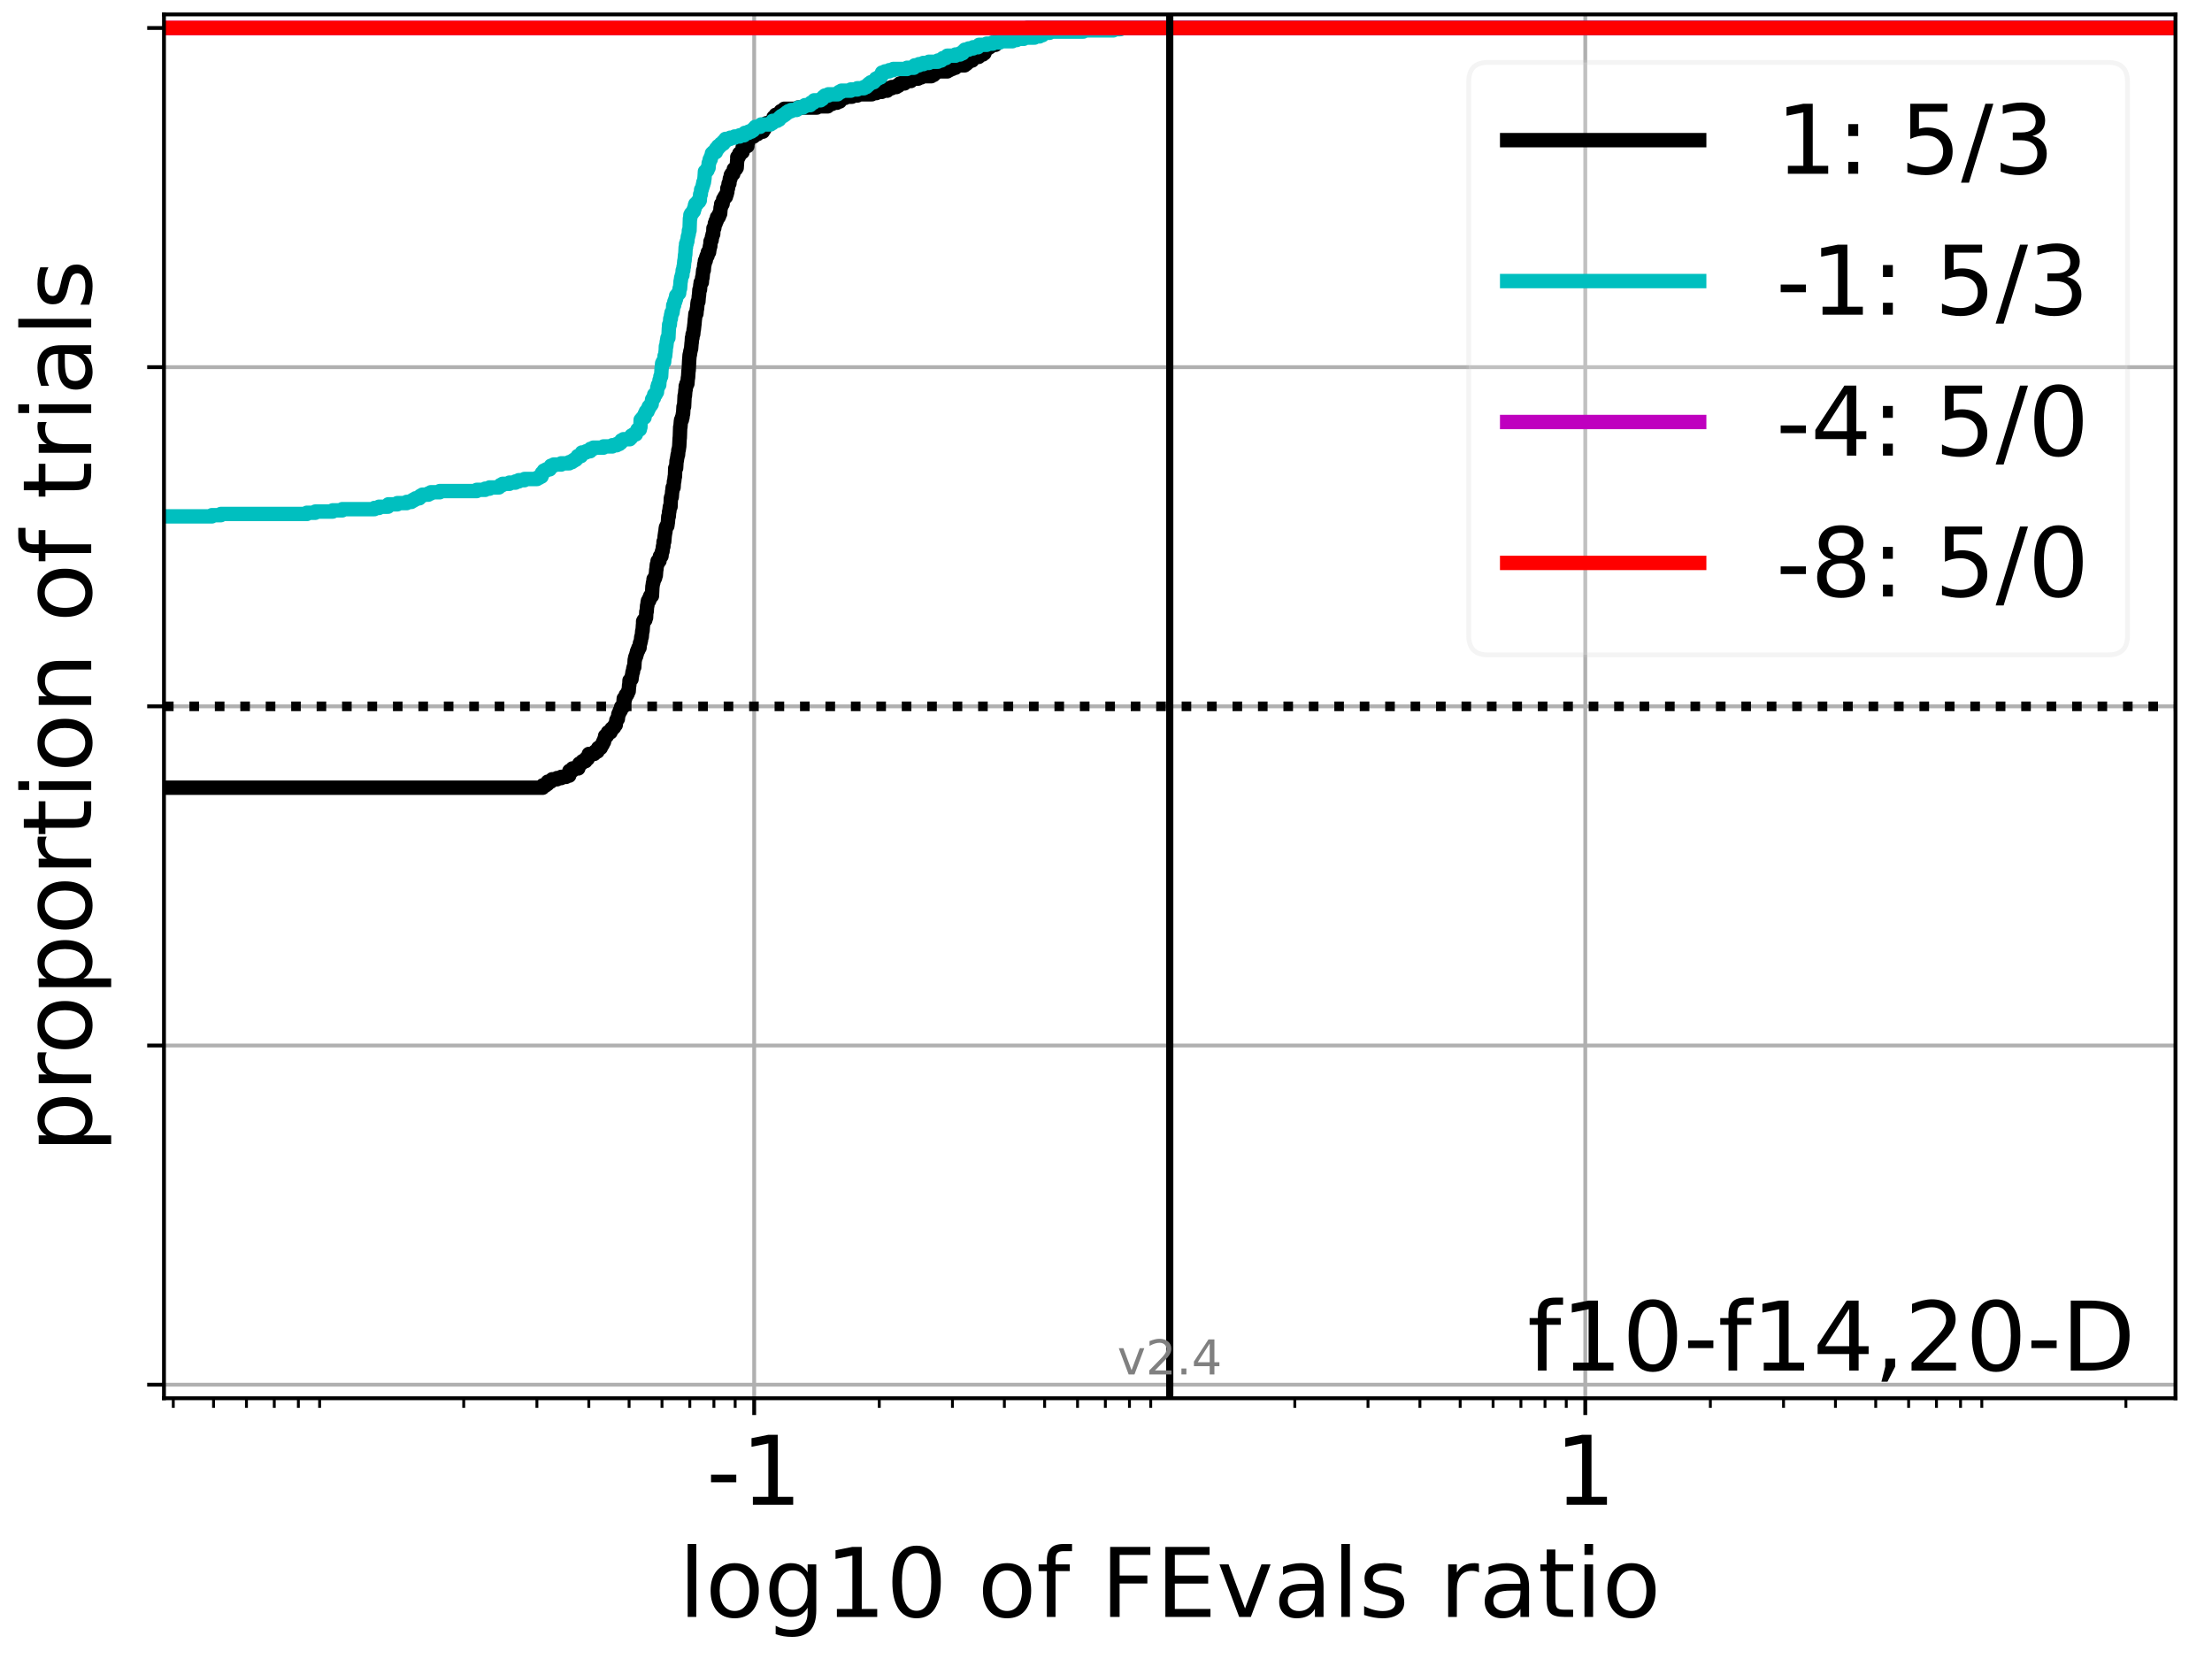 <?xml version="1.0" encoding="utf-8" standalone="no"?>
<!DOCTYPE svg PUBLIC "-//W3C//DTD SVG 1.1//EN"
  "http://www.w3.org/Graphics/SVG/1.1/DTD/svg11.dtd">
<!-- Created with matplotlib (https://matplotlib.org/) -->
<svg height="345.6pt" version="1.1" viewBox="0 0 460.8 345.6" width="460.8pt" xmlns="http://www.w3.org/2000/svg" xmlns:xlink="http://www.w3.org/1999/xlink">
 <defs>
  <style type="text/css">*{stroke-linecap:butt;stroke-linejoin:round;}</style>
 </defs>
 <g id="figure_1">
  <g id="patch_1">
   <path d="M 0 345.6 
L 460.8 345.6 
L 460.8 0 
L 0 0 
z
" style="fill:#ffffff;"/>
  </g>
  <g id="axes_1">
   <g id="patch_2">
    <path d="M 34.16 291.28 
L 453.192 291.28 
L 453.192 3 
L 34.16 3 
z
" style="fill:#ffffff;"/>
   </g>
   <g id="matplotlib.axis_1">
    <g id="xtick_1">
     <g id="line2d_1">
      <path clip-path="url(#p1e4d13de32)" d="M 157.11 291.28 
L 157.11 3 
" style="fill:none;stroke:#b0b0b0;stroke-linecap:square;stroke-width:0.8;"/>
     </g>
     <g id="line2d_2">
      <defs>
       <path d="M 0 0 
L 0 3.5 
" id="m4955004c74" style="stroke:#000000;stroke-width:0.8;"/>
      </defs>
      <g>
       <use style="stroke:#000000;stroke-width:0.8;" x="157.11" xlink:href="#m4955004c74" y="291.28"/>
      </g>
     </g>
     <g id="text_1">
      <!-- -1 -->
      <g transform="translate(147.14 313.477)scale(0.2 -0.2)">
       <defs>
        <path d="M 4.891 31.391 
L 31.203 31.391 
L 31.203 23.391 
L 4.891 23.391 
z
" id="DejaVuSans-45"/>
        <path d="M 12.406 8.297 
L 28.516 8.297 
L 28.516 63.922 
L 10.984 60.406 
L 10.984 69.391 
L 28.422 72.906 
L 38.281 72.906 
L 38.281 8.297 
L 54.391 8.297 
L 54.391 0 
L 12.406 0 
z
" id="DejaVuSans-49"/>
       </defs>
       <use xlink:href="#DejaVuSans-45"/>
       <use x="36.084" xlink:href="#DejaVuSans-49"/>
      </g>
     </g>
    </g>
    <g id="xtick_2">
     <g id="line2d_3">
      <path clip-path="url(#p1e4d13de32)" d="M 330.242 291.28 
L 330.242 3 
" style="fill:none;stroke:#b0b0b0;stroke-linecap:square;stroke-width:0.8;"/>
     </g>
     <g id="line2d_4">
      <g>
       <use style="stroke:#000000;stroke-width:0.8;" x="330.242" xlink:href="#m4955004c74" y="291.28"/>
      </g>
     </g>
     <g id="text_2">
      <!-- 1 -->
      <g transform="translate(323.879 313.477)scale(0.2 -0.2)">
       <use xlink:href="#DejaVuSans-49"/>
      </g>
     </g>
    </g>
    <g id="xtick_3">
     <g id="line2d_5">
      <defs>
       <path d="M 0 0 
L 0 2 
" id="m67c8bf3561" style="stroke:#000000;stroke-width:0.6;"/>
      </defs>
      <g>
       <use style="stroke:#000000;stroke-width:0.6;" x="36.097" xlink:href="#m67c8bf3561" y="291.28"/>
      </g>
     </g>
    </g>
    <g id="xtick_4">
     <g id="line2d_6">
      <g>
       <use style="stroke:#000000;stroke-width:0.6;" x="44.486" xlink:href="#m67c8bf3561" y="291.28"/>
      </g>
     </g>
    </g>
    <g id="xtick_5">
     <g id="line2d_7">
      <g>
       <use style="stroke:#000000;stroke-width:0.6;" x="51.34" xlink:href="#m67c8bf3561" y="291.28"/>
      </g>
     </g>
    </g>
    <g id="xtick_6">
     <g id="line2d_8">
      <g>
       <use style="stroke:#000000;stroke-width:0.6;" x="57.136" xlink:href="#m67c8bf3561" y="291.28"/>
      </g>
     </g>
    </g>
    <g id="xtick_7">
     <g id="line2d_9">
      <g>
       <use style="stroke:#000000;stroke-width:0.6;" x="62.156" xlink:href="#m67c8bf3561" y="291.28"/>
      </g>
     </g>
    </g>
    <g id="xtick_8">
     <g id="line2d_10">
      <g>
       <use style="stroke:#000000;stroke-width:0.6;" x="66.584" xlink:href="#m67c8bf3561" y="291.28"/>
      </g>
     </g>
    </g>
    <g id="xtick_9">
     <g id="line2d_11">
      <g>
       <use style="stroke:#000000;stroke-width:0.6;" x="96.604" xlink:href="#m67c8bf3561" y="291.28"/>
      </g>
     </g>
    </g>
    <g id="xtick_10">
     <g id="line2d_12">
      <g>
       <use style="stroke:#000000;stroke-width:0.6;" x="111.847" xlink:href="#m67c8bf3561" y="291.28"/>
      </g>
     </g>
    </g>
    <g id="xtick_11">
     <g id="line2d_13">
      <g>
       <use style="stroke:#000000;stroke-width:0.6;" x="122.663" xlink:href="#m67c8bf3561" y="291.28"/>
      </g>
     </g>
    </g>
    <g id="xtick_12">
     <g id="line2d_14">
      <g>
       <use style="stroke:#000000;stroke-width:0.6;" x="131.052" xlink:href="#m67c8bf3561" y="291.28"/>
      </g>
     </g>
    </g>
    <g id="xtick_13">
     <g id="line2d_15">
      <g>
       <use style="stroke:#000000;stroke-width:0.6;" x="137.906" xlink:href="#m67c8bf3561" y="291.28"/>
      </g>
     </g>
    </g>
    <g id="xtick_14">
     <g id="line2d_16">
      <g>
       <use style="stroke:#000000;stroke-width:0.6;" x="143.701" xlink:href="#m67c8bf3561" y="291.28"/>
      </g>
     </g>
    </g>
    <g id="xtick_15">
     <g id="line2d_17">
      <g>
       <use style="stroke:#000000;stroke-width:0.6;" x="148.721" xlink:href="#m67c8bf3561" y="291.28"/>
      </g>
     </g>
    </g>
    <g id="xtick_16">
     <g id="line2d_18">
      <g>
       <use style="stroke:#000000;stroke-width:0.6;" x="153.149" xlink:href="#m67c8bf3561" y="291.28"/>
      </g>
     </g>
    </g>
    <g id="xtick_17">
     <g id="line2d_19">
      <g>
       <use style="stroke:#000000;stroke-width:0.6;" x="183.169" xlink:href="#m67c8bf3561" y="291.28"/>
      </g>
     </g>
    </g>
    <g id="xtick_18">
     <g id="line2d_20">
      <g>
       <use style="stroke:#000000;stroke-width:0.6;" x="198.413" xlink:href="#m67c8bf3561" y="291.28"/>
      </g>
     </g>
    </g>
    <g id="xtick_19">
     <g id="line2d_21">
      <g>
       <use style="stroke:#000000;stroke-width:0.6;" x="209.228" xlink:href="#m67c8bf3561" y="291.28"/>
      </g>
     </g>
    </g>
    <g id="xtick_20">
     <g id="line2d_22">
      <g>
       <use style="stroke:#000000;stroke-width:0.6;" x="217.617" xlink:href="#m67c8bf3561" y="291.28"/>
      </g>
     </g>
    </g>
    <g id="xtick_21">
     <g id="line2d_23">
      <g>
       <use style="stroke:#000000;stroke-width:0.6;" x="224.472" xlink:href="#m67c8bf3561" y="291.28"/>
      </g>
     </g>
    </g>
    <g id="xtick_22">
     <g id="line2d_24">
      <g>
       <use style="stroke:#000000;stroke-width:0.6;" x="230.267" xlink:href="#m67c8bf3561" y="291.28"/>
      </g>
     </g>
    </g>
    <g id="xtick_23">
     <g id="line2d_25">
      <g>
       <use style="stroke:#000000;stroke-width:0.6;" x="235.287" xlink:href="#m67c8bf3561" y="291.28"/>
      </g>
     </g>
    </g>
    <g id="xtick_24">
     <g id="line2d_26">
      <g>
       <use style="stroke:#000000;stroke-width:0.6;" x="239.715" xlink:href="#m67c8bf3561" y="291.28"/>
      </g>
     </g>
    </g>
    <g id="xtick_25">
     <g id="line2d_27">
      <g>
       <use style="stroke:#000000;stroke-width:0.6;" x="269.735" xlink:href="#m67c8bf3561" y="291.28"/>
      </g>
     </g>
    </g>
    <g id="xtick_26">
     <g id="line2d_28">
      <g>
       <use style="stroke:#000000;stroke-width:0.6;" x="284.978" xlink:href="#m67c8bf3561" y="291.28"/>
      </g>
     </g>
    </g>
    <g id="xtick_27">
     <g id="line2d_29">
      <g>
       <use style="stroke:#000000;stroke-width:0.6;" x="295.794" xlink:href="#m67c8bf3561" y="291.28"/>
      </g>
     </g>
    </g>
    <g id="xtick_28">
     <g id="line2d_30">
      <g>
       <use style="stroke:#000000;stroke-width:0.6;" x="304.183" xlink:href="#m67c8bf3561" y="291.28"/>
      </g>
     </g>
    </g>
    <g id="xtick_29">
     <g id="line2d_31">
      <g>
       <use style="stroke:#000000;stroke-width:0.6;" x="311.037" xlink:href="#m67c8bf3561" y="291.28"/>
      </g>
     </g>
    </g>
    <g id="xtick_30">
     <g id="line2d_32">
      <g>
       <use style="stroke:#000000;stroke-width:0.6;" x="316.832" xlink:href="#m67c8bf3561" y="291.28"/>
      </g>
     </g>
    </g>
    <g id="xtick_31">
     <g id="line2d_33">
      <g>
       <use style="stroke:#000000;stroke-width:0.6;" x="321.852" xlink:href="#m67c8bf3561" y="291.28"/>
      </g>
     </g>
    </g>
    <g id="xtick_32">
     <g id="line2d_34">
      <g>
       <use style="stroke:#000000;stroke-width:0.6;" x="326.281" xlink:href="#m67c8bf3561" y="291.28"/>
      </g>
     </g>
    </g>
    <g id="xtick_33">
     <g id="line2d_35">
      <g>
       <use style="stroke:#000000;stroke-width:0.6;" x="356.3" xlink:href="#m67c8bf3561" y="291.28"/>
      </g>
     </g>
    </g>
    <g id="xtick_34">
     <g id="line2d_36">
      <g>
       <use style="stroke:#000000;stroke-width:0.6;" x="371.544" xlink:href="#m67c8bf3561" y="291.28"/>
      </g>
     </g>
    </g>
    <g id="xtick_35">
     <g id="line2d_37">
      <g>
       <use style="stroke:#000000;stroke-width:0.6;" x="382.359" xlink:href="#m67c8bf3561" y="291.28"/>
      </g>
     </g>
    </g>
    <g id="xtick_36">
     <g id="line2d_38">
      <g>
       <use style="stroke:#000000;stroke-width:0.6;" x="390.748" xlink:href="#m67c8bf3561" y="291.28"/>
      </g>
     </g>
    </g>
    <g id="xtick_37">
     <g id="line2d_39">
      <g>
       <use style="stroke:#000000;stroke-width:0.6;" x="397.603" xlink:href="#m67c8bf3561" y="291.28"/>
      </g>
     </g>
    </g>
    <g id="xtick_38">
     <g id="line2d_40">
      <g>
       <use style="stroke:#000000;stroke-width:0.6;" x="403.398" xlink:href="#m67c8bf3561" y="291.28"/>
      </g>
     </g>
    </g>
    <g id="xtick_39">
     <g id="line2d_41">
      <g>
       <use style="stroke:#000000;stroke-width:0.6;" x="408.418" xlink:href="#m67c8bf3561" y="291.28"/>
      </g>
     </g>
    </g>
    <g id="xtick_40">
     <g id="line2d_42">
      <g>
       <use style="stroke:#000000;stroke-width:0.6;" x="412.846" xlink:href="#m67c8bf3561" y="291.28"/>
      </g>
     </g>
    </g>
    <g id="xtick_41">
     <g id="line2d_43">
      <g>
       <use style="stroke:#000000;stroke-width:0.6;" x="442.866" xlink:href="#m67c8bf3561" y="291.28"/>
      </g>
     </g>
    </g>
    <g id="text_3">
     <!-- log10 of FEvals ratio -->
     <g transform="translate(141.371 336.833)scale(0.2 -0.2)">
      <defs>
       <path d="M 9.422 75.984 
L 18.406 75.984 
L 18.406 0 
L 9.422 0 
z
" id="DejaVuSans-108"/>
       <path d="M 30.609 48.391 
Q 23.391 48.391 19.188 42.75 
Q 14.984 37.109 14.984 27.297 
Q 14.984 17.484 19.156 11.844 
Q 23.344 6.203 30.609 6.203 
Q 37.797 6.203 41.984 11.859 
Q 46.188 17.531 46.188 27.297 
Q 46.188 37.016 41.984 42.703 
Q 37.797 48.391 30.609 48.391 
z
M 30.609 56 
Q 42.328 56 49.016 48.375 
Q 55.719 40.766 55.719 27.297 
Q 55.719 13.875 49.016 6.219 
Q 42.328 -1.422 30.609 -1.422 
Q 18.844 -1.422 12.172 6.219 
Q 5.516 13.875 5.516 27.297 
Q 5.516 40.766 12.172 48.375 
Q 18.844 56 30.609 56 
z
" id="DejaVuSans-111"/>
       <path d="M 45.406 27.984 
Q 45.406 37.75 41.375 43.109 
Q 37.359 48.484 30.078 48.484 
Q 22.859 48.484 18.828 43.109 
Q 14.797 37.75 14.797 27.984 
Q 14.797 18.266 18.828 12.891 
Q 22.859 7.516 30.078 7.516 
Q 37.359 7.516 41.375 12.891 
Q 45.406 18.266 45.406 27.984 
z
M 54.391 6.781 
Q 54.391 -7.172 48.188 -13.984 
Q 42 -20.797 29.203 -20.797 
Q 24.469 -20.797 20.266 -20.094 
Q 16.062 -19.391 12.109 -17.922 
L 12.109 -9.188 
Q 16.062 -11.328 19.922 -12.344 
Q 23.781 -13.375 27.781 -13.375 
Q 36.625 -13.375 41.016 -8.766 
Q 45.406 -4.156 45.406 5.172 
L 45.406 9.625 
Q 42.625 4.781 38.281 2.391 
Q 33.938 0 27.875 0 
Q 17.828 0 11.672 7.656 
Q 5.516 15.328 5.516 27.984 
Q 5.516 40.672 11.672 48.328 
Q 17.828 56 27.875 56 
Q 33.938 56 38.281 53.609 
Q 42.625 51.219 45.406 46.391 
L 45.406 54.688 
L 54.391 54.688 
z
" id="DejaVuSans-103"/>
       <path d="M 31.781 66.406 
Q 24.172 66.406 20.328 58.906 
Q 16.5 51.422 16.5 36.375 
Q 16.5 21.391 20.328 13.891 
Q 24.172 6.391 31.781 6.391 
Q 39.453 6.391 43.281 13.891 
Q 47.125 21.391 47.125 36.375 
Q 47.125 51.422 43.281 58.906 
Q 39.453 66.406 31.781 66.406 
z
M 31.781 74.219 
Q 44.047 74.219 50.516 64.516 
Q 56.984 54.828 56.984 36.375 
Q 56.984 17.969 50.516 8.266 
Q 44.047 -1.422 31.781 -1.422 
Q 19.531 -1.422 13.062 8.266 
Q 6.594 17.969 6.594 36.375 
Q 6.594 54.828 13.062 64.516 
Q 19.531 74.219 31.781 74.219 
z
" id="DejaVuSans-48"/>
       <path id="DejaVuSans-32"/>
       <path d="M 37.109 75.984 
L 37.109 68.5 
L 28.516 68.5 
Q 23.688 68.5 21.797 66.547 
Q 19.922 64.594 19.922 59.516 
L 19.922 54.688 
L 34.719 54.688 
L 34.719 47.703 
L 19.922 47.703 
L 19.922 0 
L 10.891 0 
L 10.891 47.703 
L 2.297 47.703 
L 2.297 54.688 
L 10.891 54.688 
L 10.891 58.5 
Q 10.891 67.625 15.141 71.797 
Q 19.391 75.984 28.609 75.984 
z
" id="DejaVuSans-102"/>
       <path d="M 9.812 72.906 
L 51.703 72.906 
L 51.703 64.594 
L 19.672 64.594 
L 19.672 43.109 
L 48.578 43.109 
L 48.578 34.812 
L 19.672 34.812 
L 19.672 0 
L 9.812 0 
z
" id="DejaVuSans-70"/>
       <path d="M 9.812 72.906 
L 55.906 72.906 
L 55.906 64.594 
L 19.672 64.594 
L 19.672 43.016 
L 54.391 43.016 
L 54.391 34.719 
L 19.672 34.719 
L 19.672 8.297 
L 56.781 8.297 
L 56.781 0 
L 9.812 0 
z
" id="DejaVuSans-69"/>
       <path d="M 2.984 54.688 
L 12.5 54.688 
L 29.594 8.797 
L 46.688 54.688 
L 56.203 54.688 
L 35.688 0 
L 23.484 0 
z
" id="DejaVuSans-118"/>
       <path d="M 34.281 27.484 
Q 23.391 27.484 19.188 25 
Q 14.984 22.516 14.984 16.5 
Q 14.984 11.719 18.141 8.906 
Q 21.297 6.109 26.703 6.109 
Q 34.188 6.109 38.703 11.406 
Q 43.219 16.703 43.219 25.484 
L 43.219 27.484 
z
M 52.203 31.203 
L 52.203 0 
L 43.219 0 
L 43.219 8.297 
Q 40.141 3.328 35.547 0.953 
Q 30.953 -1.422 24.312 -1.422 
Q 15.922 -1.422 10.953 3.297 
Q 6 8.016 6 15.922 
Q 6 25.141 12.172 29.828 
Q 18.359 34.516 30.609 34.516 
L 43.219 34.516 
L 43.219 35.406 
Q 43.219 41.609 39.141 45 
Q 35.062 48.391 27.688 48.391 
Q 23 48.391 18.547 47.266 
Q 14.109 46.141 10.016 43.891 
L 10.016 52.203 
Q 14.938 54.109 19.578 55.047 
Q 24.219 56 28.609 56 
Q 40.484 56 46.344 49.844 
Q 52.203 43.703 52.203 31.203 
z
" id="DejaVuSans-97"/>
       <path d="M 44.281 53.078 
L 44.281 44.578 
Q 40.484 46.531 36.375 47.5 
Q 32.281 48.484 27.875 48.484 
Q 21.188 48.484 17.844 46.438 
Q 14.5 44.391 14.5 40.281 
Q 14.5 37.156 16.891 35.375 
Q 19.281 33.594 26.516 31.984 
L 29.594 31.297 
Q 39.156 29.25 43.188 25.516 
Q 47.219 21.781 47.219 15.094 
Q 47.219 7.469 41.188 3.016 
Q 35.156 -1.422 24.609 -1.422 
Q 20.219 -1.422 15.453 -0.562 
Q 10.688 0.297 5.422 2 
L 5.422 11.281 
Q 10.406 8.688 15.234 7.391 
Q 20.062 6.109 24.812 6.109 
Q 31.156 6.109 34.562 8.281 
Q 37.984 10.453 37.984 14.406 
Q 37.984 18.062 35.516 20.016 
Q 33.062 21.969 24.703 23.781 
L 21.578 24.516 
Q 13.234 26.266 9.516 29.906 
Q 5.812 33.547 5.812 39.891 
Q 5.812 47.609 11.281 51.797 
Q 16.75 56 26.812 56 
Q 31.781 56 36.172 55.266 
Q 40.578 54.547 44.281 53.078 
z
" id="DejaVuSans-115"/>
       <path d="M 41.109 46.297 
Q 39.594 47.172 37.812 47.578 
Q 36.031 48 33.891 48 
Q 26.266 48 22.188 43.047 
Q 18.109 38.094 18.109 28.812 
L 18.109 0 
L 9.078 0 
L 9.078 54.688 
L 18.109 54.688 
L 18.109 46.188 
Q 20.953 51.172 25.484 53.578 
Q 30.031 56 36.531 56 
Q 37.453 56 38.578 55.875 
Q 39.703 55.766 41.062 55.516 
z
" id="DejaVuSans-114"/>
       <path d="M 18.312 70.219 
L 18.312 54.688 
L 36.812 54.688 
L 36.812 47.703 
L 18.312 47.703 
L 18.312 18.016 
Q 18.312 11.328 20.141 9.422 
Q 21.969 7.516 27.594 7.516 
L 36.812 7.516 
L 36.812 0 
L 27.594 0 
Q 17.188 0 13.234 3.875 
Q 9.281 7.766 9.281 18.016 
L 9.281 47.703 
L 2.688 47.703 
L 2.688 54.688 
L 9.281 54.688 
L 9.281 70.219 
z
" id="DejaVuSans-116"/>
       <path d="M 9.422 54.688 
L 18.406 54.688 
L 18.406 0 
L 9.422 0 
z
M 9.422 75.984 
L 18.406 75.984 
L 18.406 64.594 
L 9.422 64.594 
z
" id="DejaVuSans-105"/>
      </defs>
      <use xlink:href="#DejaVuSans-108"/>
      <use x="27.783" xlink:href="#DejaVuSans-111"/>
      <use x="88.965" xlink:href="#DejaVuSans-103"/>
      <use x="152.441" xlink:href="#DejaVuSans-49"/>
      <use x="216.064" xlink:href="#DejaVuSans-48"/>
      <use x="279.688" xlink:href="#DejaVuSans-32"/>
      <use x="311.475" xlink:href="#DejaVuSans-111"/>
      <use x="372.656" xlink:href="#DejaVuSans-102"/>
      <use x="407.861" xlink:href="#DejaVuSans-32"/>
      <use x="439.648" xlink:href="#DejaVuSans-70"/>
      <use x="497.168" xlink:href="#DejaVuSans-69"/>
      <use x="560.352" xlink:href="#DejaVuSans-118"/>
      <use x="619.531" xlink:href="#DejaVuSans-97"/>
      <use x="680.811" xlink:href="#DejaVuSans-108"/>
      <use x="708.594" xlink:href="#DejaVuSans-115"/>
      <use x="760.693" xlink:href="#DejaVuSans-32"/>
      <use x="792.48" xlink:href="#DejaVuSans-114"/>
      <use x="833.594" xlink:href="#DejaVuSans-97"/>
      <use x="894.873" xlink:href="#DejaVuSans-116"/>
      <use x="934.082" xlink:href="#DejaVuSans-105"/>
      <use x="961.865" xlink:href="#DejaVuSans-111"/>
     </g>
    </g>
   </g>
   <g id="matplotlib.axis_2">
    <g id="ytick_1">
     <g id="line2d_44">
      <path clip-path="url(#p1e4d13de32)" d="M 34.16 288.454 
L 453.192 288.454 
" style="fill:none;stroke:#b0b0b0;stroke-linecap:square;stroke-width:0.8;"/>
     </g>
     <g id="line2d_45">
      <defs>
       <path d="M 0 0 
L -3.5 0 
" id="m7dca3ffd4f" style="stroke:#000000;stroke-width:0.8;"/>
      </defs>
      <g>
       <use style="stroke:#000000;stroke-width:0.8;" x="34.16" xlink:href="#m7dca3ffd4f" y="288.454"/>
      </g>
     </g>
    </g>
    <g id="ytick_2">
     <g id="line2d_46">
      <path clip-path="url(#p1e4d13de32)" d="M 34.16 217.797 
L 453.192 217.797 
" style="fill:none;stroke:#b0b0b0;stroke-linecap:square;stroke-width:0.8;"/>
     </g>
     <g id="line2d_47">
      <g>
       <use style="stroke:#000000;stroke-width:0.8;" x="34.16" xlink:href="#m7dca3ffd4f" y="217.797"/>
      </g>
     </g>
    </g>
    <g id="ytick_3">
     <g id="line2d_48">
      <path clip-path="url(#p1e4d13de32)" d="M 34.16 147.14 
L 453.192 147.14 
" style="fill:none;stroke:#b0b0b0;stroke-linecap:square;stroke-width:0.8;"/>
     </g>
     <g id="line2d_49">
      <g>
       <use style="stroke:#000000;stroke-width:0.8;" x="34.16" xlink:href="#m7dca3ffd4f" y="147.14"/>
      </g>
     </g>
    </g>
    <g id="ytick_4">
     <g id="line2d_50">
      <path clip-path="url(#p1e4d13de32)" d="M 34.16 76.483 
L 453.192 76.483 
" style="fill:none;stroke:#b0b0b0;stroke-linecap:square;stroke-width:0.8;"/>
     </g>
     <g id="line2d_51">
      <g>
       <use style="stroke:#000000;stroke-width:0.8;" x="34.16" xlink:href="#m7dca3ffd4f" y="76.483"/>
      </g>
     </g>
    </g>
    <g id="ytick_5">
     <g id="line2d_52">
      <path clip-path="url(#p1e4d13de32)" d="M 34.16 5.826 
L 453.192 5.826 
" style="fill:none;stroke:#b0b0b0;stroke-linecap:square;stroke-width:0.8;"/>
     </g>
     <g id="line2d_53">
      <g>
       <use style="stroke:#000000;stroke-width:0.8;" x="34.16" xlink:href="#m7dca3ffd4f" y="5.826"/>
      </g>
     </g>
    </g>
    <g id="text_4">
     <!-- proportion of trials -->
     <g transform="translate(19.001 240.146)rotate(-90)scale(0.2 -0.2)">
      <defs>
       <path d="M 18.109 8.203 
L 18.109 -20.797 
L 9.078 -20.797 
L 9.078 54.688 
L 18.109 54.688 
L 18.109 46.391 
Q 20.953 51.266 25.266 53.625 
Q 29.594 56 35.594 56 
Q 45.562 56 51.781 48.094 
Q 58.016 40.188 58.016 27.297 
Q 58.016 14.406 51.781 6.484 
Q 45.562 -1.422 35.594 -1.422 
Q 29.594 -1.422 25.266 0.953 
Q 20.953 3.328 18.109 8.203 
z
M 48.688 27.297 
Q 48.688 37.203 44.609 42.844 
Q 40.531 48.484 33.406 48.484 
Q 26.266 48.484 22.188 42.844 
Q 18.109 37.203 18.109 27.297 
Q 18.109 17.391 22.188 11.75 
Q 26.266 6.109 33.406 6.109 
Q 40.531 6.109 44.609 11.75 
Q 48.688 17.391 48.688 27.297 
z
" id="DejaVuSans-112"/>
       <path d="M 54.891 33.016 
L 54.891 0 
L 45.906 0 
L 45.906 32.719 
Q 45.906 40.484 42.875 44.328 
Q 39.844 48.188 33.797 48.188 
Q 26.516 48.188 22.312 43.547 
Q 18.109 38.922 18.109 30.906 
L 18.109 0 
L 9.078 0 
L 9.078 54.688 
L 18.109 54.688 
L 18.109 46.188 
Q 21.344 51.125 25.703 53.562 
Q 30.078 56 35.797 56 
Q 45.219 56 50.047 50.172 
Q 54.891 44.344 54.891 33.016 
z
" id="DejaVuSans-110"/>
      </defs>
      <use xlink:href="#DejaVuSans-112"/>
      <use x="63.477" xlink:href="#DejaVuSans-114"/>
      <use x="102.34" xlink:href="#DejaVuSans-111"/>
      <use x="163.521" xlink:href="#DejaVuSans-112"/>
      <use x="226.998" xlink:href="#DejaVuSans-111"/>
      <use x="288.18" xlink:href="#DejaVuSans-114"/>
      <use x="329.293" xlink:href="#DejaVuSans-116"/>
      <use x="368.502" xlink:href="#DejaVuSans-105"/>
      <use x="396.285" xlink:href="#DejaVuSans-111"/>
      <use x="457.467" xlink:href="#DejaVuSans-110"/>
      <use x="520.846" xlink:href="#DejaVuSans-32"/>
      <use x="552.633" xlink:href="#DejaVuSans-111"/>
      <use x="613.814" xlink:href="#DejaVuSans-102"/>
      <use x="649.02" xlink:href="#DejaVuSans-32"/>
      <use x="680.807" xlink:href="#DejaVuSans-116"/>
      <use x="720.016" xlink:href="#DejaVuSans-114"/>
      <use x="761.129" xlink:href="#DejaVuSans-105"/>
      <use x="788.912" xlink:href="#DejaVuSans-97"/>
      <use x="850.191" xlink:href="#DejaVuSans-108"/>
      <use x="877.975" xlink:href="#DejaVuSans-115"/>
     </g>
    </g>
   </g>
   <g id="line2d_54">
    <path clip-path="url(#p1e4d13de32)" d="M 34.16 164.098 
L 113.05 164.098 
L 113.081 163.595 
L 113.724 163.595 
L 113.724 163.344 
L 114.063 163.344 
L 114.095 162.842 
L 114.737 162.842 
L 114.737 162.59 
L 115.022 162.59 
L 115.022 162.339 
L 116.036 162.339 
L 116.036 162.088 
L 116.906 162.088 
L 116.906 161.837 
L 117.919 161.837 
L 117.919 161.585 
L 118.58 161.585 
L 118.612 160.581 
L 119.254 160.581 
L 119.254 160.078 
L 120.471 160.078 
L 120.552 159.324 
L 120.68 159.324 
L 120.68 159.073 
L 121.121 159.073 
L 121.121 158.822 
L 121.326 158.822 
L 121.326 158.571 
L 121.969 158.571 
L 122.001 158.068 
L 122.436 158.068 
L 122.436 157.566 
L 122.643 157.566 
L 122.661 157.063 
L 123.781 157.063 
L 123.781 156.812 
L 123.942 156.812 
L 123.942 156.561 
L 124.476 156.561 
L 124.508 156.058 
L 124.612 156.058 
L 124.612 155.807 
L 125.15 155.807 
L 125.208 155.305 
L 125.417 155.305 
L 125.417 155.054 
L 125.566 155.054 
L 125.632 154.551 
L 125.825 154.551 
L 125.858 154.049 
L 125.962 154.049 
L 126.063 153.295 
L 126.449 153.295 
L 126.449 153.044 
L 126.579 153.044 
L 126.637 152.541 
L 127.198 152.541 
L 127.264 152.039 
L 127.398 152.039 
L 127.398 151.788 
L 127.693 151.788 
L 127.693 151.536 
L 127.935 151.536 
L 127.935 151.285 
L 128.062 151.285 
L 128.062 151.034 
L 128.271 151.034 
L 128.361 150.28 
L 128.393 150.28 
L 128.393 150.029 
L 128.519 150.029 
L 128.519 149.778 
L 128.707 149.778 
L 128.813 148.773 
L 128.917 148.773 
L 128.917 148.522 
L 129.036 148.522 
L 129.121 148.019 
L 129.318 148.019 
L 129.399 147.266 
L 129.819 147.266 
L 129.92 145.758 
L 129.939 145.758 
L 129.939 145.507 
L 130.251 145.507 
L 130.334 145.005 
L 130.369 145.005 
L 130.369 144.753 
L 130.623 144.753 
L 130.623 144.502 
L 130.752 144.502 
L 130.833 144 
L 130.968 144 
L 131.049 142.744 
L 131.096 142.744 
L 131.144 141.739 
L 131.372 141.739 
L 131.372 141.487 
L 131.556 141.487 
L 131.636 140.734 
L 131.668 140.734 
L 131.767 139.98 
L 131.848 139.98 
L 131.936 139.226 
L 132.001 139.226 
L 132.001 138.975 
L 132.131 138.975 
L 132.218 137.468 
L 132.267 137.468 
L 132.317 136.965 
L 132.407 136.965 
L 132.407 136.714 
L 132.523 136.714 
L 132.571 136.212 
L 132.668 136.212 
L 132.7 135.709 
L 132.805 135.709 
L 132.805 135.458 
L 132.973 135.458 
L 132.993 134.956 
L 133.223 134.956 
L 133.315 133.951 
L 133.396 133.951 
L 133.495 133.448 
L 133.514 133.448 
L 133.585 132.695 
L 133.681 132.695 
L 133.789 131.438 
L 133.857 131.438 
L 133.941 130.182 
L 133.973 130.182 
L 133.973 129.429 
L 134.103 129.429 
L 134.103 129.177 
L 134.427 129.177 
L 134.485 128.675 
L 134.588 128.675 
L 134.643 127.419 
L 134.714 127.419 
L 134.802 126.163 
L 134.855 126.163 
L 134.921 125.409 
L 134.978 125.409 
L 134.978 125.158 
L 135.23 125.158 
L 135.238 124.655 
L 135.441 124.655 
L 135.444 124.153 
L 135.809 124.153 
L 135.914 122.143 
L 135.935 122.143 
L 136.032 121.389 
L 136.099 121.389 
L 136.153 120.636 
L 136.354 120.636 
L 136.354 120.385 
L 136.472 120.385 
L 136.539 119.882 
L 136.613 119.882 
L 136.712 118.626 
L 136.745 118.626 
L 136.828 117.621 
L 136.939 117.621 
L 136.992 116.867 
L 137.375 116.867 
L 137.479 115.863 
L 137.798 115.863 
L 137.899 114.858 
L 138.012 114.858 
L 138.102 113.853 
L 138.198 113.853 
L 138.23 112.848 
L 138.367 112.848 
L 138.473 111.592 
L 138.479 111.592 
L 138.589 110.838 
L 138.614 110.838 
L 138.683 110.084 
L 138.73 110.084 
L 138.73 109.833 
L 138.848 109.833 
L 138.848 109.582 
L 139.016 109.582 
L 139.123 108.828 
L 139.133 108.828 
L 139.222 107.572 
L 139.319 107.572 
L 139.388 106.567 
L 139.434 106.567 
L 139.542 105.562 
L 139.686 105.562 
L 139.751 103.804 
L 139.807 103.804 
L 139.807 103.553 
L 139.936 103.553 
L 140.031 102.296 
L 140.064 102.296 
L 140.127 101.543 
L 140.318 101.543 
L 140.394 100.287 
L 140.452 100.287 
L 140.556 99.282 
L 140.606 99.282 
L 140.663 97.523 
L 140.849 97.523 
L 140.936 96.016 
L 140.983 96.016 
L 141.084 95.262 
L 141.111 95.262 
L 141.155 94.76 
L 141.248 94.76 
L 141.322 93.755 
L 141.381 93.755 
L 141.491 93.001 
L 141.496 93.001 
L 141.587 91.243 
L 141.614 91.243 
L 141.692 88.982 
L 141.742 88.982 
L 141.843 87.725 
L 141.882 87.725 
L 141.882 87.474 
L 142.049 87.474 
L 142.067 86.972 
L 142.17 86.972 
L 142.248 86.218 
L 142.301 86.218 
L 142.388 84.711 
L 142.508 84.711 
L 142.617 82.45 
L 142.683 82.45 
L 142.787 81.194 
L 142.833 81.194 
L 142.849 80.44 
L 142.989 80.44 
L 143.005 79.937 
L 143.196 79.937 
L 143.296 78.681 
L 143.337 78.681 
L 143.43 77.174 
L 143.469 77.174 
L 143.576 74.913 
L 143.581 74.913 
L 143.658 73.908 
L 143.716 73.908 
L 143.816 73.154 
L 143.841 73.154 
L 143.945 72.652 
L 143.97 72.652 
L 144.071 71.396 
L 144.094 71.396 
L 144.151 70.391 
L 144.243 70.391 
L 144.282 69.637 
L 144.408 69.637 
L 144.504 68.632 
L 144.54 68.632 
L 144.647 67.627 
L 144.658 67.627 
L 144.764 66.371 
L 144.783 66.371 
L 144.867 65.366 
L 145.071 65.366 
L 145.16 64.362 
L 145.201 64.362 
L 145.308 63.105 
L 145.353 63.105 
L 145.353 62.854 
L 145.484 62.854 
L 145.581 61.598 
L 145.613 61.598 
L 145.702 60.342 
L 145.82 60.342 
L 145.893 59.337 
L 145.935 59.337 
L 145.965 58.835 
L 146.204 58.835 
L 146.27 57.83 
L 146.348 57.83 
L 146.457 56.574 
L 146.481 56.574 
L 146.481 56.322 
L 146.606 56.322 
L 146.712 55.066 
L 146.774 55.066 
L 146.848 54.313 
L 147.017 54.313 
L 147.124 53.559 
L 147.216 53.559 
L 147.216 53.308 
L 147.387 53.308 
L 147.453 52.554 
L 147.709 52.554 
L 147.799 51.8 
L 147.834 51.8 
L 147.883 51.298 
L 147.968 51.298 
L 148.013 50.293 
L 148.127 50.293 
L 148.127 50.042 
L 148.24 50.042 
L 148.326 49.288 
L 148.384 49.288 
L 148.456 48.786 
L 148.574 48.786 
L 148.625 47.53 
L 148.799 47.53 
L 148.905 46.776 
L 148.924 46.776 
L 148.924 46.525 
L 149.095 46.525 
L 149.101 46.022 
L 149.298 46.022 
L 149.364 45.269 
L 149.704 45.269 
L 149.704 45.017 
L 149.818 45.017 
L 149.819 44.515 
L 150.023 44.515 
L 150.108 43.259 
L 150.183 43.259 
L 150.233 42.505 
L 150.523 42.505 
L 150.621 41.751 
L 150.651 41.751 
L 150.651 41.5 
L 150.833 41.5 
L 150.934 40.998 
L 151.221 40.998 
L 151.252 40.495 
L 151.385 40.495 
L 151.451 39.993 
L 151.514 39.993 
L 151.514 39.239 
L 151.652 39.239 
L 151.749 38.485 
L 151.781 38.485 
L 151.781 38.234 
L 151.946 38.234 
L 152.036 37.229 
L 152.168 37.229 
L 152.236 36.476 
L 152.381 36.476 
L 152.381 36.224 
L 152.748 36.224 
L 152.766 35.722 
L 152.87 35.722 
L 152.873 35.22 
L 153.308 35.22 
L 153.308 34.968 
L 153.463 34.968 
L 153.559 33.461 
L 153.592 33.461 
L 153.592 32.707 
L 153.877 32.707 
L 153.877 32.456 
L 154.002 32.456 
L 154.012 31.954 
L 154.363 31.954 
L 154.363 31.702 
L 154.68 31.702 
L 154.712 30.697 
L 154.819 30.697 
L 154.819 30.446 
L 155.688 30.446 
L 155.688 29.693 
L 155.813 29.693 
L 155.822 28.688 
L 156.14 28.688 
L 156.14 28.436 
L 157.005 28.436 
L 157.005 28.185 
L 157.293 28.185 
L 157.293 27.934 
L 157.814 27.934 
L 157.879 27.432 
L 158.917 27.432 
L 158.917 27.18 
L 159.069 27.18 
L 159.069 26.929 
L 159.242 26.929 
L 159.338 26.427 
L 159.37 26.427 
L 159.37 26.175 
L 159.591 26.175 
L 159.641 25.673 
L 160.459 25.673 
L 160.459 25.422 
L 161.004 25.422 
L 161.114 24.668 
L 161.147 24.668 
L 161.147 24.417 
L 161.467 24.417 
L 161.467 24.166 
L 161.592 24.166 
L 161.592 23.914 
L 162.235 23.914 
L 162.235 23.663 
L 162.547 23.663 
L 162.628 23.161 
L 163.243 23.161 
L 163.243 22.91 
L 163.368 22.91 
L 163.368 22.658 
L 166.222 22.658 
L 166.222 22.407 
L 170.168 22.407 
L 170.168 22.156 
L 172.428 22.156 
L 172.428 21.905 
L 172.663 21.905 
L 172.663 21.653 
L 173.35 21.653 
L 173.35 21.402 
L 174.34 21.402 
L 174.34 21.151 
L 174.942 21.151 
L 175.022 20.649 
L 175.062 20.649 
L 175.062 20.397 
L 176.063 20.397 
L 176.063 20.146 
L 177.472 20.146 
L 177.472 19.895 
L 178.616 19.895 
L 178.616 19.644 
L 181.613 19.644 
L 181.613 19.392 
L 182.563 19.392 
L 182.563 19.141 
L 183.688 19.141 
L 183.688 18.89 
L 184.822 18.89 
L 184.822 18.639 
L 185.057 18.639 
L 185.057 18.387 
L 185.745 18.387 
L 185.745 18.136 
L 186.735 18.136 
L 186.735 17.885 
L 187.18 17.885 
L 187.18 17.634 
L 187.457 17.634 
L 187.457 17.383 
L 188.425 17.383 
L 188.457 16.88 
L 189.757 16.88 
L 189.866 16.378 
L 191.279 16.378 
L 191.279 16.126 
L 191.917 16.126 
L 191.917 15.875 
L 194.007 15.875 
L 194.007 15.624 
L 194.494 15.624 
L 194.494 15.373 
L 194.771 15.373 
L 194.771 15.122 
L 194.885 15.122 
L 194.885 14.87 
L 197.348 14.87 
L 197.348 14.619 
L 197.805 14.619 
L 197.805 14.368 
L 198.376 14.368 
L 198.376 14.117 
L 199.039 14.117 
L 199.106 13.614 
L 200.953 13.614 
L 200.953 13.363 
L 201.297 13.363 
L 201.297 13.112 
L 201.584 13.112 
L 201.69 12.609 
L 202.531 12.609 
L 202.598 12.107 
L 202.694 12.107 
L 202.694 11.856 
L 203.874 11.856 
L 203.877 11.353 
L 204.75 11.353 
L 204.75 11.102 
L 205.075 11.102 
L 205.182 10.097 
L 205.788 10.097 
L 205.788 9.846 
L 206.186 9.846 
L 206.186 9.595 
L 206.513 9.595 
L 206.513 9.343 
L 207.368 9.343 
L 207.368 9.092 
L 207.653 9.092 
L 207.759 8.59 
L 207.875 8.59 
L 207.875 8.339 
L 208.242 8.339 
L 208.242 8.087 
L 208.763 8.087 
L 208.763 7.836 
L 209.28 7.836 
L 209.28 7.585 
L 209.946 7.585 
L 210.004 7.082 
L 210.819 7.082 
L 210.819 6.831 
L 211.367 6.831 
L 211.367 6.58 
L 211.857 6.58 
L 211.857 6.329 
L 212.582 6.329 
L 212.582 6.077 
L 213.944 6.077 
L 213.944 5.826 
L 453.192 5.826 
L 453.192 5.826 
" style="fill:none;stroke:#000000;stroke-linecap:square;stroke-width:3;"/>
   </g>
   <g id="line2d_55">
    <path clip-path="url(#p1e4d13de32)" style="fill:none;stroke:#000000;stroke-linecap:square;stroke-width:3;"/>
   </g>
   <g id="line2d_56">
    <path clip-path="url(#p1e4d13de32)" d="M 34.16 107.572 
L 44.137 107.572 
L 44.137 107.321 
L 46.001 107.321 
L 46.001 107.07 
L 63.923 107.07 
L 63.923 106.818 
L 65.681 106.818 
L 65.681 106.567 
L 69.31 106.567 
L 69.31 106.316 
L 71.303 106.316 
L 71.303 106.065 
L 77.997 106.065 
L 77.997 105.814 
L 78.949 105.814 
L 78.949 105.562 
L 80.812 105.562 
L 80.904 105.06 
L 82.768 105.06 
L 82.768 104.809 
L 84.715 104.809 
L 84.715 104.557 
L 85.693 104.557 
L 85.693 104.306 
L 86.124 104.306 
L 86.124 104.055 
L 86.579 104.055 
L 86.579 103.804 
L 87.359 103.804 
L 87.359 103.553 
L 87.556 103.553 
L 87.556 103.301 
L 87.988 103.301 
L 87.988 103.05 
L 89.223 103.05 
L 89.223 102.799 
L 89.743 102.799 
L 89.743 102.548 
L 91.607 102.548 
L 91.607 102.296 
L 99.313 102.296 
L 99.313 102.045 
L 101.071 102.045 
L 101.071 101.794 
L 101.992 101.794 
L 101.992 101.543 
L 103.924 101.543 
L 103.924 101.292 
L 104.238 101.292 
L 104.238 101.04 
L 104.7 101.04 
L 104.7 100.789 
L 106.115 100.789 
L 106.115 100.538 
L 107.389 100.538 
L 107.389 100.287 
L 108.071 100.287 
L 108.071 100.035 
L 109.253 100.035 
L 109.253 99.784 
L 111.881 99.784 
L 111.881 99.533 
L 112.354 99.533 
L 112.354 99.282 
L 112.809 99.282 
L 112.882 98.528 
L 113.164 98.528 
L 113.164 98.277 
L 113.291 98.277 
L 113.291 98.026 
L 113.792 98.026 
L 113.792 97.774 
L 114.525 97.774 
L 114.525 97.523 
L 114.662 97.523 
L 114.765 97.021 
L 115.346 97.021 
L 115.346 96.77 
L 116.909 96.77 
L 116.909 96.518 
L 118.575 96.518 
L 118.575 96.267 
L 119.169 96.267 
L 119.169 96.016 
L 119.553 96.016 
L 119.553 95.765 
L 119.985 95.765 
L 119.985 95.513 
L 120.218 95.513 
L 120.218 95.262 
L 120.339 95.262 
L 120.339 95.011 
L 121.033 95.011 
L 121.136 94.508 
L 121.219 94.508 
L 121.219 94.257 
L 122.082 94.257 
L 122.082 94.006 
L 122.941 94.006 
L 123 93.504 
L 123.603 93.504 
L 123.603 93.252 
L 125.703 93.252 
L 125.703 93.001 
L 127.545 93.001 
L 127.545 92.75 
L 128.475 92.75 
L 128.475 92.499 
L 129.024 92.499 
L 129.024 92.247 
L 129.339 92.247 
L 129.438 91.745 
L 129.876 91.745 
L 129.876 91.494 
L 131.203 91.494 
L 131.203 91.243 
L 131.453 91.243 
L 131.527 90.74 
L 131.935 90.74 
L 131.935 90.489 
L 132.468 90.489 
L 132.539 89.986 
L 132.682 89.986 
L 132.682 89.735 
L 132.802 89.735 
L 132.802 89.484 
L 133.285 89.484 
L 133.385 88.982 
L 133.414 88.982 
L 133.456 87.474 
L 133.664 87.474 
L 133.664 87.223 
L 133.879 87.223 
L 133.879 86.972 
L 134.266 86.972 
L 134.317 86.218 
L 134.493 86.218 
L 134.555 85.716 
L 134.904 85.716 
L 134.923 85.213 
L 135.134 85.213 
L 135.144 84.711 
L 135.358 84.711 
L 135.358 84.46 
L 135.597 84.46 
L 135.597 84.208 
L 135.757 84.208 
L 135.842 83.203 
L 135.996 83.203 
L 135.996 82.952 
L 136.211 82.952 
L 136.275 82.198 
L 136.574 82.198 
L 136.574 81.947 
L 136.71 81.947 
L 136.71 81.696 
L 136.858 81.696 
L 136.929 80.691 
L 137.07 80.691 
L 137.072 80.189 
L 137.333 80.189 
L 137.389 79.184 
L 137.461 79.184 
L 137.564 78.681 
L 137.572 78.681 
L 137.572 78.43 
L 137.725 78.43 
L 137.826 76.672 
L 137.846 76.672 
L 137.939 75.667 
L 138.053 75.667 
L 138.053 75.415 
L 138.348 75.415 
L 138.439 74.159 
L 138.562 74.159 
L 138.659 73.154 
L 138.679 73.154 
L 138.714 72.15 
L 138.802 72.15 
L 138.906 71.145 
L 138.934 71.145 
L 139.043 70.391 
L 139.242 70.391 
L 139.336 68.381 
L 139.356 68.381 
L 139.389 67.627 
L 139.541 67.627 
L 139.628 66.371 
L 139.756 66.371 
L 139.791 65.618 
L 139.88 65.618 
L 139.896 65.115 
L 140.095 65.115 
L 140.197 64.362 
L 140.209 64.362 
L 140.242 63.608 
L 140.437 63.608 
L 140.482 62.854 
L 140.652 62.854 
L 140.665 62.352 
L 140.818 62.352 
L 140.856 61.598 
L 141.077 61.598 
L 141.077 61.347 
L 141.249 61.347 
L 141.249 61.096 
L 141.472 61.096 
L 141.568 60.091 
L 141.672 60.091 
L 141.779 58.583 
L 141.818 58.583 
L 141.905 57.83 
L 141.939 57.83 
L 142.048 57.327 
L 142.154 57.327 
L 142.216 56.322 
L 142.335 56.322 
L 142.394 55.569 
L 142.45 55.569 
L 142.559 54.313 
L 142.609 54.313 
L 142.711 53.056 
L 142.758 53.056 
L 142.833 51.549 
L 142.901 51.549 
L 142.925 50.795 
L 143.047 50.795 
L 143.084 50.293 
L 143.188 50.293 
L 143.289 49.288 
L 143.346 49.288 
L 143.441 48.786 
L 143.476 48.786 
L 143.509 48.032 
L 143.64 48.032 
L 143.726 45.52 
L 143.787 45.52 
L 143.822 44.766 
L 143.946 44.766 
L 143.946 44.515 
L 144.161 44.515 
L 144.161 44.264 
L 144.337 44.264 
L 144.337 44.012 
L 144.536 44.012 
L 144.561 43.51 
L 144.683 43.51 
L 144.764 42.756 
L 144.848 42.756 
L 144.848 42.505 
L 145.185 42.505 
L 145.185 42.254 
L 145.304 42.254 
L 145.304 42.003 
L 145.641 42.003 
L 145.641 41.751 
L 145.779 41.751 
L 145.851 40.495 
L 145.993 40.495 
L 146.063 39.49 
L 146.185 39.49 
L 146.294 38.988 
L 146.336 38.988 
L 146.418 38.485 
L 146.494 38.485 
L 146.518 37.983 
L 146.64 37.983 
L 146.733 37.229 
L 146.755 37.229 
L 146.855 35.722 
L 147.192 35.722 
L 147.192 35.471 
L 147.385 35.471 
L 147.409 34.968 
L 147.608 34.968 
L 147.633 33.963 
L 147.744 33.963 
L 147.846 33.21 
L 148.045 33.21 
L 148.069 32.707 
L 148.192 32.707 
L 148.302 31.954 
L 148.554 31.954 
L 148.554 31.702 
L 149.131 31.702 
L 149.182 30.949 
L 149.586 30.949 
L 149.586 30.446 
L 150.052 30.446 
L 150.157 29.944 
L 150.701 29.944 
L 150.701 29.441 
L 151.137 29.441 
L 151.137 28.939 
L 152.113 28.939 
L 152.113 28.688 
L 153.03 28.688 
L 153.03 28.436 
L 154.079 28.436 
L 154.079 28.185 
L 154.996 28.185 
L 154.996 27.934 
L 155.151 27.934 
L 155.151 27.683 
L 155.923 27.683 
L 155.923 27.432 
L 156.506 27.432 
L 156.506 27.18 
L 156.901 27.18 
L 156.901 26.929 
L 157.107 26.929 
L 157.107 26.678 
L 157.333 26.678 
L 157.333 26.427 
L 158.331 26.427 
L 158.331 26.175 
L 158.568 26.175 
L 158.568 25.924 
L 160.515 25.924 
L 160.515 25.673 
L 160.917 25.673 
L 160.952 25.171 
L 161.895 25.171 
L 161.895 24.919 
L 162.327 24.919 
L 162.327 24.668 
L 162.471 24.668 
L 162.471 24.417 
L 162.763 24.417 
L 162.763 24.166 
L 163.2 24.166 
L 163.2 23.914 
L 163.561 23.914 
L 163.561 23.663 
L 163.865 23.663 
L 163.865 23.412 
L 164.236 23.412 
L 164.236 23.161 
L 164.828 23.161 
L 164.828 22.91 
L 165.945 22.91 
L 165.945 22.658 
L 166.281 22.658 
L 166.281 22.407 
L 167.259 22.407 
L 167.259 22.156 
L 167.691 22.156 
L 167.691 21.905 
L 168.775 21.905 
L 168.775 21.653 
L 168.925 21.653 
L 168.925 21.402 
L 169.457 21.402 
L 169.457 21.151 
L 169.596 21.151 
L 169.596 20.9 
L 170.93 20.9 
L 170.93 20.649 
L 171.309 20.649 
L 171.309 20.397 
L 171.528 20.397 
L 171.528 20.146 
L 171.842 20.146 
L 171.842 19.895 
L 172.562 19.895 
L 172.562 19.644 
L 174.494 19.644 
L 174.494 19.392 
L 174.808 19.392 
L 174.808 19.141 
L 175.28 19.141 
L 175.28 18.89 
L 177.236 18.89 
L 177.236 18.639 
L 178.598 18.639 
L 178.598 18.387 
L 179.958 18.387 
L 179.958 18.136 
L 180.486 18.136 
L 180.486 17.885 
L 180.768 17.885 
L 180.768 17.634 
L 181.046 17.634 
L 181.046 17.383 
L 181.396 17.383 
L 181.396 17.131 
L 182.024 17.131 
L 182.024 16.88 
L 182.267 16.88 
L 182.267 16.629 
L 182.456 16.629 
L 182.456 16.378 
L 182.924 16.378 
L 182.924 16.126 
L 183.452 16.126 
L 183.452 15.875 
L 183.591 15.875 
L 183.691 15.373 
L 183.734 15.373 
L 183.734 15.122 
L 184.362 15.122 
L 184.362 14.87 
L 185.232 14.87 
L 185.232 14.619 
L 186.075 14.619 
L 186.075 14.368 
L 188.955 14.368 
L 188.955 14.117 
L 190.378 14.117 
L 190.378 13.865 
L 190.545 13.865 
L 190.545 13.614 
L 191.427 13.614 
L 191.427 13.363 
L 192.345 13.363 
L 192.345 13.112 
L 193.511 13.112 
L 193.511 12.861 
L 195.372 12.861 
L 195.372 12.609 
L 196.079 12.609 
L 196.079 12.358 
L 196.42 12.358 
L 196.42 12.107 
L 197.042 12.107 
L 197.042 11.856 
L 197.338 11.856 
L 197.338 11.604 
L 199.045 11.604 
L 199.045 11.353 
L 200.007 11.353 
L 200.007 11.102 
L 200.548 11.102 
L 200.548 10.851 
L 200.736 10.851 
L 200.736 10.6 
L 200.989 10.6 
L 200.989 10.348 
L 201.785 10.348 
L 201.785 10.097 
L 202.702 10.097 
L 202.702 9.846 
L 203.721 9.846 
L 203.721 9.595 
L 203.955 9.595 
L 203.955 9.343 
L 205.541 9.343 
L 205.541 9.092 
L 206.806 9.092 
L 206.806 8.841 
L 208.279 8.841 
L 208.279 8.59 
L 210.906 8.59 
L 210.906 8.339 
L 211.799 8.339 
L 211.799 8.087 
L 213.272 8.087 
L 213.272 7.836 
L 215.501 7.836 
L 215.501 7.585 
L 216.55 7.585 
L 216.55 7.334 
L 217.163 7.334 
L 217.163 7.082 
L 217.468 7.082 
L 217.468 6.831 
L 218.636 6.831 
L 218.636 6.58 
L 225.671 6.58 
L 225.671 6.329 
L 231.929 6.329 
L 231.929 6.077 
L 233.401 6.077 
L 233.401 5.826 
L 453.192 5.826 
L 453.192 5.826 
" style="fill:none;stroke:#00bfbf;stroke-linecap:square;stroke-width:3;"/>
   </g>
   <g id="line2d_57">
    <path clip-path="url(#p1e4d13de32)" style="fill:none;stroke:#00bfbf;stroke-linecap:square;stroke-width:3;"/>
   </g>
   <g id="line2d_58">
    <path clip-path="url(#p1e4d13de32)" d="M 35.752 5.826 
L 34.16 5.826 
L 453.192 5.826 
L 461.8 5.826 
" style="fill:none;stroke:#bf00bf;stroke-linecap:square;stroke-width:3;"/>
   </g>
   <g id="line2d_59">
    <path clip-path="url(#p1e4d13de32)" d="M 35.752 5.826 
L 34.16 5.826 
L 453.192 5.826 
L 461.8 5.826 
" style="fill:none;stroke:#ff0000;stroke-linecap:square;stroke-width:3;"/>
   </g>
   <g id="line2d_60">
    <path clip-path="url(#p1e4d13de32)" d="M 243.676 291.28 
L 243.676 3 
" style="fill:none;stroke:#000000;stroke-linecap:square;stroke-width:1.5;"/>
   </g>
   <g id="line2d_61">
    <path clip-path="url(#p1e4d13de32)" d="M 34.16 147.14 
L 453.192 147.14 
" style="fill:none;stroke:#000000;stroke-dasharray:2,3.3;stroke-dashoffset:0;stroke-width:2;"/>
   </g>
   <g id="patch_3">
    <path d="M 34.16 291.28 
L 34.16 3 
" style="fill:none;stroke:#000000;stroke-linecap:square;stroke-linejoin:miter;stroke-width:0.8;"/>
   </g>
   <g id="patch_4">
    <path d="M 453.192 291.28 
L 453.192 3 
" style="fill:none;stroke:#000000;stroke-linecap:square;stroke-linejoin:miter;stroke-width:0.8;"/>
   </g>
   <g id="patch_5">
    <path d="M 34.16 291.28 
L 453.192 291.28 
" style="fill:none;stroke:#000000;stroke-linecap:square;stroke-linejoin:miter;stroke-width:0.8;"/>
   </g>
   <g id="patch_6">
    <path d="M 34.16 3 
L 453.192 3 
" style="fill:none;stroke:#000000;stroke-linecap:square;stroke-linejoin:miter;stroke-width:0.8;"/>
   </g>
   <g id="text_5">
    <!-- f10-f14,20-D -->
    <g transform="translate(318.193 285.514)scale(0.2 -0.2)">
     <defs>
      <path d="M 37.797 64.312 
L 12.891 25.391 
L 37.797 25.391 
z
M 35.203 72.906 
L 47.609 72.906 
L 47.609 25.391 
L 58.016 25.391 
L 58.016 17.188 
L 47.609 17.188 
L 47.609 0 
L 37.797 0 
L 37.797 17.188 
L 4.891 17.188 
L 4.891 26.703 
z
" id="DejaVuSans-52"/>
      <path d="M 11.719 12.406 
L 22.016 12.406 
L 22.016 4 
L 14.016 -11.625 
L 7.719 -11.625 
L 11.719 4 
z
" id="DejaVuSans-44"/>
      <path d="M 19.188 8.297 
L 53.609 8.297 
L 53.609 0 
L 7.328 0 
L 7.328 8.297 
Q 12.938 14.109 22.625 23.891 
Q 32.328 33.688 34.812 36.531 
Q 39.547 41.844 41.422 45.531 
Q 43.312 49.219 43.312 52.781 
Q 43.312 58.594 39.234 62.25 
Q 35.156 65.922 28.609 65.922 
Q 23.969 65.922 18.812 64.312 
Q 13.672 62.703 7.812 59.422 
L 7.812 69.391 
Q 13.766 71.781 18.938 73 
Q 24.125 74.219 28.422 74.219 
Q 39.75 74.219 46.484 68.547 
Q 53.219 62.891 53.219 53.422 
Q 53.219 48.922 51.531 44.891 
Q 49.859 40.875 45.406 35.406 
Q 44.188 33.984 37.641 27.219 
Q 31.109 20.453 19.188 8.297 
z
" id="DejaVuSans-50"/>
      <path d="M 19.672 64.797 
L 19.672 8.109 
L 31.594 8.109 
Q 46.688 8.109 53.688 14.938 
Q 60.688 21.781 60.688 36.531 
Q 60.688 51.172 53.688 57.984 
Q 46.688 64.797 31.594 64.797 
z
M 9.812 72.906 
L 30.078 72.906 
Q 51.266 72.906 61.172 64.094 
Q 71.094 55.281 71.094 36.531 
Q 71.094 17.672 61.125 8.828 
Q 51.172 0 30.078 0 
L 9.812 0 
z
" id="DejaVuSans-68"/>
     </defs>
     <use xlink:href="#DejaVuSans-102"/>
     <use x="35.205" xlink:href="#DejaVuSans-49"/>
     <use x="98.828" xlink:href="#DejaVuSans-48"/>
     <use x="162.451" xlink:href="#DejaVuSans-45"/>
     <use x="198.535" xlink:href="#DejaVuSans-102"/>
     <use x="233.74" xlink:href="#DejaVuSans-49"/>
     <use x="297.363" xlink:href="#DejaVuSans-52"/>
     <use x="360.986" xlink:href="#DejaVuSans-44"/>
     <use x="392.773" xlink:href="#DejaVuSans-50"/>
     <use x="456.396" xlink:href="#DejaVuSans-48"/>
     <use x="520.02" xlink:href="#DejaVuSans-45"/>
     <use x="556.104" xlink:href="#DejaVuSans-68"/>
    </g>
   </g>
   <g id="text_6">
    <!-- v2.4 -->
    <g style="fill:#808080;" transform="translate(232.765 286.318)scale(0.1 -0.1)">
     <defs>
      <path d="M 10.688 12.406 
L 21 12.406 
L 21 0 
L 10.688 0 
z
" id="DejaVuSans-46"/>
     </defs>
     <use xlink:href="#DejaVuSans-118"/>
     <use x="59.18" xlink:href="#DejaVuSans-50"/>
     <use x="122.803" xlink:href="#DejaVuSans-46"/>
     <use x="154.59" xlink:href="#DejaVuSans-52"/>
    </g>
   </g>
   <g id="legend_1">
    <g id="patch_7">
     <path d="M 309.97 136.425 
L 439.192 136.425 
Q 443.192 136.425 443.192 132.425 
L 443.192 17 
Q 443.192 13 439.192 13 
L 309.97 13 
Q 305.97 13 305.97 17 
L 305.97 132.425 
Q 305.97 136.425 309.97 136.425 
z
" style="fill:#ffffff;opacity:0.2;stroke:#cccccc;stroke-linejoin:miter;"/>
    </g>
    <g id="line2d_62">
     <path d="M 313.97 29.197 
L 353.97 29.197 
" style="fill:none;stroke:#000000;stroke-linecap:square;stroke-width:3;"/>
    </g>
    <g id="line2d_63"/>
    <g id="text_7">
     <!-- 1: 5/3 -->
     <g transform="translate(369.97 36.197)scale(0.2 -0.2)">
      <defs>
       <path d="M 11.719 12.406 
L 22.016 12.406 
L 22.016 0 
L 11.719 0 
z
M 11.719 51.703 
L 22.016 51.703 
L 22.016 39.312 
L 11.719 39.312 
z
" id="DejaVuSans-58"/>
       <path d="M 10.797 72.906 
L 49.516 72.906 
L 49.516 64.594 
L 19.828 64.594 
L 19.828 46.734 
Q 21.969 47.469 24.109 47.828 
Q 26.266 48.188 28.422 48.188 
Q 40.625 48.188 47.75 41.5 
Q 54.891 34.812 54.891 23.391 
Q 54.891 11.625 47.562 5.094 
Q 40.234 -1.422 26.906 -1.422 
Q 22.312 -1.422 17.547 -0.641 
Q 12.797 0.141 7.719 1.703 
L 7.719 11.625 
Q 12.109 9.234 16.797 8.062 
Q 21.484 6.891 26.703 6.891 
Q 35.156 6.891 40.078 11.328 
Q 45.016 15.766 45.016 23.391 
Q 45.016 31 40.078 35.438 
Q 35.156 39.891 26.703 39.891 
Q 22.75 39.891 18.812 39.016 
Q 14.891 38.141 10.797 36.281 
z
" id="DejaVuSans-53"/>
       <path d="M 25.391 72.906 
L 33.688 72.906 
L 8.297 -9.281 
L 0 -9.281 
z
" id="DejaVuSans-47"/>
       <path d="M 40.578 39.312 
Q 47.656 37.797 51.625 33 
Q 55.609 28.219 55.609 21.188 
Q 55.609 10.406 48.188 4.484 
Q 40.766 -1.422 27.094 -1.422 
Q 22.516 -1.422 17.656 -0.516 
Q 12.797 0.391 7.625 2.203 
L 7.625 11.719 
Q 11.719 9.328 16.594 8.109 
Q 21.484 6.891 26.812 6.891 
Q 36.078 6.891 40.938 10.547 
Q 45.797 14.203 45.797 21.188 
Q 45.797 27.641 41.281 31.266 
Q 36.766 34.906 28.719 34.906 
L 20.219 34.906 
L 20.219 43.016 
L 29.109 43.016 
Q 36.375 43.016 40.234 45.922 
Q 44.094 48.828 44.094 54.297 
Q 44.094 59.906 40.109 62.906 
Q 36.141 65.922 28.719 65.922 
Q 24.656 65.922 20.016 65.031 
Q 15.375 64.156 9.812 62.312 
L 9.812 71.094 
Q 15.438 72.656 20.344 73.438 
Q 25.25 74.219 29.594 74.219 
Q 40.828 74.219 47.359 69.109 
Q 53.906 64.016 53.906 55.328 
Q 53.906 49.266 50.438 45.094 
Q 46.969 40.922 40.578 39.312 
z
" id="DejaVuSans-51"/>
      </defs>
      <use xlink:href="#DejaVuSans-49"/>
      <use x="63.623" xlink:href="#DejaVuSans-58"/>
      <use x="97.314" xlink:href="#DejaVuSans-32"/>
      <use x="129.102" xlink:href="#DejaVuSans-53"/>
      <use x="192.725" xlink:href="#DejaVuSans-47"/>
      <use x="226.416" xlink:href="#DejaVuSans-51"/>
     </g>
    </g>
    <g id="line2d_64">
     <path d="M 313.97 58.553 
L 353.97 58.553 
" style="fill:none;stroke:#00bfbf;stroke-linecap:square;stroke-width:3;"/>
    </g>
    <g id="line2d_65"/>
    <g id="text_8">
     <!-- -1: 5/3 -->
     <g transform="translate(369.97 65.553)scale(0.2 -0.2)">
      <use xlink:href="#DejaVuSans-45"/>
      <use x="36.084" xlink:href="#DejaVuSans-49"/>
      <use x="99.707" xlink:href="#DejaVuSans-58"/>
      <use x="133.398" xlink:href="#DejaVuSans-32"/>
      <use x="165.186" xlink:href="#DejaVuSans-53"/>
      <use x="228.809" xlink:href="#DejaVuSans-47"/>
      <use x="262.5" xlink:href="#DejaVuSans-51"/>
     </g>
    </g>
    <g id="line2d_66">
     <path d="M 313.97 87.909 
L 353.97 87.909 
" style="fill:none;stroke:#bf00bf;stroke-linecap:square;stroke-width:3;"/>
    </g>
    <g id="line2d_67"/>
    <g id="text_9">
     <!-- -4: 5/0 -->
     <g transform="translate(369.97 94.909)scale(0.2 -0.2)">
      <use xlink:href="#DejaVuSans-45"/>
      <use x="36.084" xlink:href="#DejaVuSans-52"/>
      <use x="99.707" xlink:href="#DejaVuSans-58"/>
      <use x="133.398" xlink:href="#DejaVuSans-32"/>
      <use x="165.186" xlink:href="#DejaVuSans-53"/>
      <use x="228.809" xlink:href="#DejaVuSans-47"/>
      <use x="262.5" xlink:href="#DejaVuSans-48"/>
     </g>
    </g>
    <g id="line2d_68">
     <path d="M 313.97 117.266 
L 353.97 117.266 
" style="fill:none;stroke:#ff0000;stroke-linecap:square;stroke-width:3;"/>
    </g>
    <g id="line2d_69"/>
    <g id="text_10">
     <!-- -8: 5/0 -->
     <g transform="translate(369.97 124.266)scale(0.2 -0.2)">
      <defs>
       <path d="M 31.781 34.625 
Q 24.75 34.625 20.719 30.859 
Q 16.703 27.094 16.703 20.516 
Q 16.703 13.922 20.719 10.156 
Q 24.75 6.391 31.781 6.391 
Q 38.812 6.391 42.859 10.172 
Q 46.922 13.969 46.922 20.516 
Q 46.922 27.094 42.891 30.859 
Q 38.875 34.625 31.781 34.625 
z
M 21.922 38.812 
Q 15.578 40.375 12.031 44.719 
Q 8.5 49.078 8.5 55.328 
Q 8.5 64.062 14.719 69.141 
Q 20.953 74.219 31.781 74.219 
Q 42.672 74.219 48.875 69.141 
Q 55.078 64.062 55.078 55.328 
Q 55.078 49.078 51.531 44.719 
Q 48 40.375 41.703 38.812 
Q 48.828 37.156 52.797 32.312 
Q 56.781 27.484 56.781 20.516 
Q 56.781 9.906 50.312 4.234 
Q 43.844 -1.422 31.781 -1.422 
Q 19.734 -1.422 13.25 4.234 
Q 6.781 9.906 6.781 20.516 
Q 6.781 27.484 10.781 32.312 
Q 14.797 37.156 21.922 38.812 
z
M 18.312 54.391 
Q 18.312 48.734 21.844 45.562 
Q 25.391 42.391 31.781 42.391 
Q 38.141 42.391 41.719 45.562 
Q 45.312 48.734 45.312 54.391 
Q 45.312 60.062 41.719 63.234 
Q 38.141 66.406 31.781 66.406 
Q 25.391 66.406 21.844 63.234 
Q 18.312 60.062 18.312 54.391 
z
" id="DejaVuSans-56"/>
      </defs>
      <use xlink:href="#DejaVuSans-45"/>
      <use x="36.084" xlink:href="#DejaVuSans-56"/>
      <use x="99.707" xlink:href="#DejaVuSans-58"/>
      <use x="133.398" xlink:href="#DejaVuSans-32"/>
      <use x="165.186" xlink:href="#DejaVuSans-53"/>
      <use x="228.809" xlink:href="#DejaVuSans-47"/>
      <use x="262.5" xlink:href="#DejaVuSans-48"/>
     </g>
    </g>
   </g>
  </g>
 </g>
 <defs>
  <clipPath id="p1e4d13de32">
   <rect height="288.28" width="419.032" x="34.16" y="3"/>
  </clipPath>
 </defs>
</svg>
